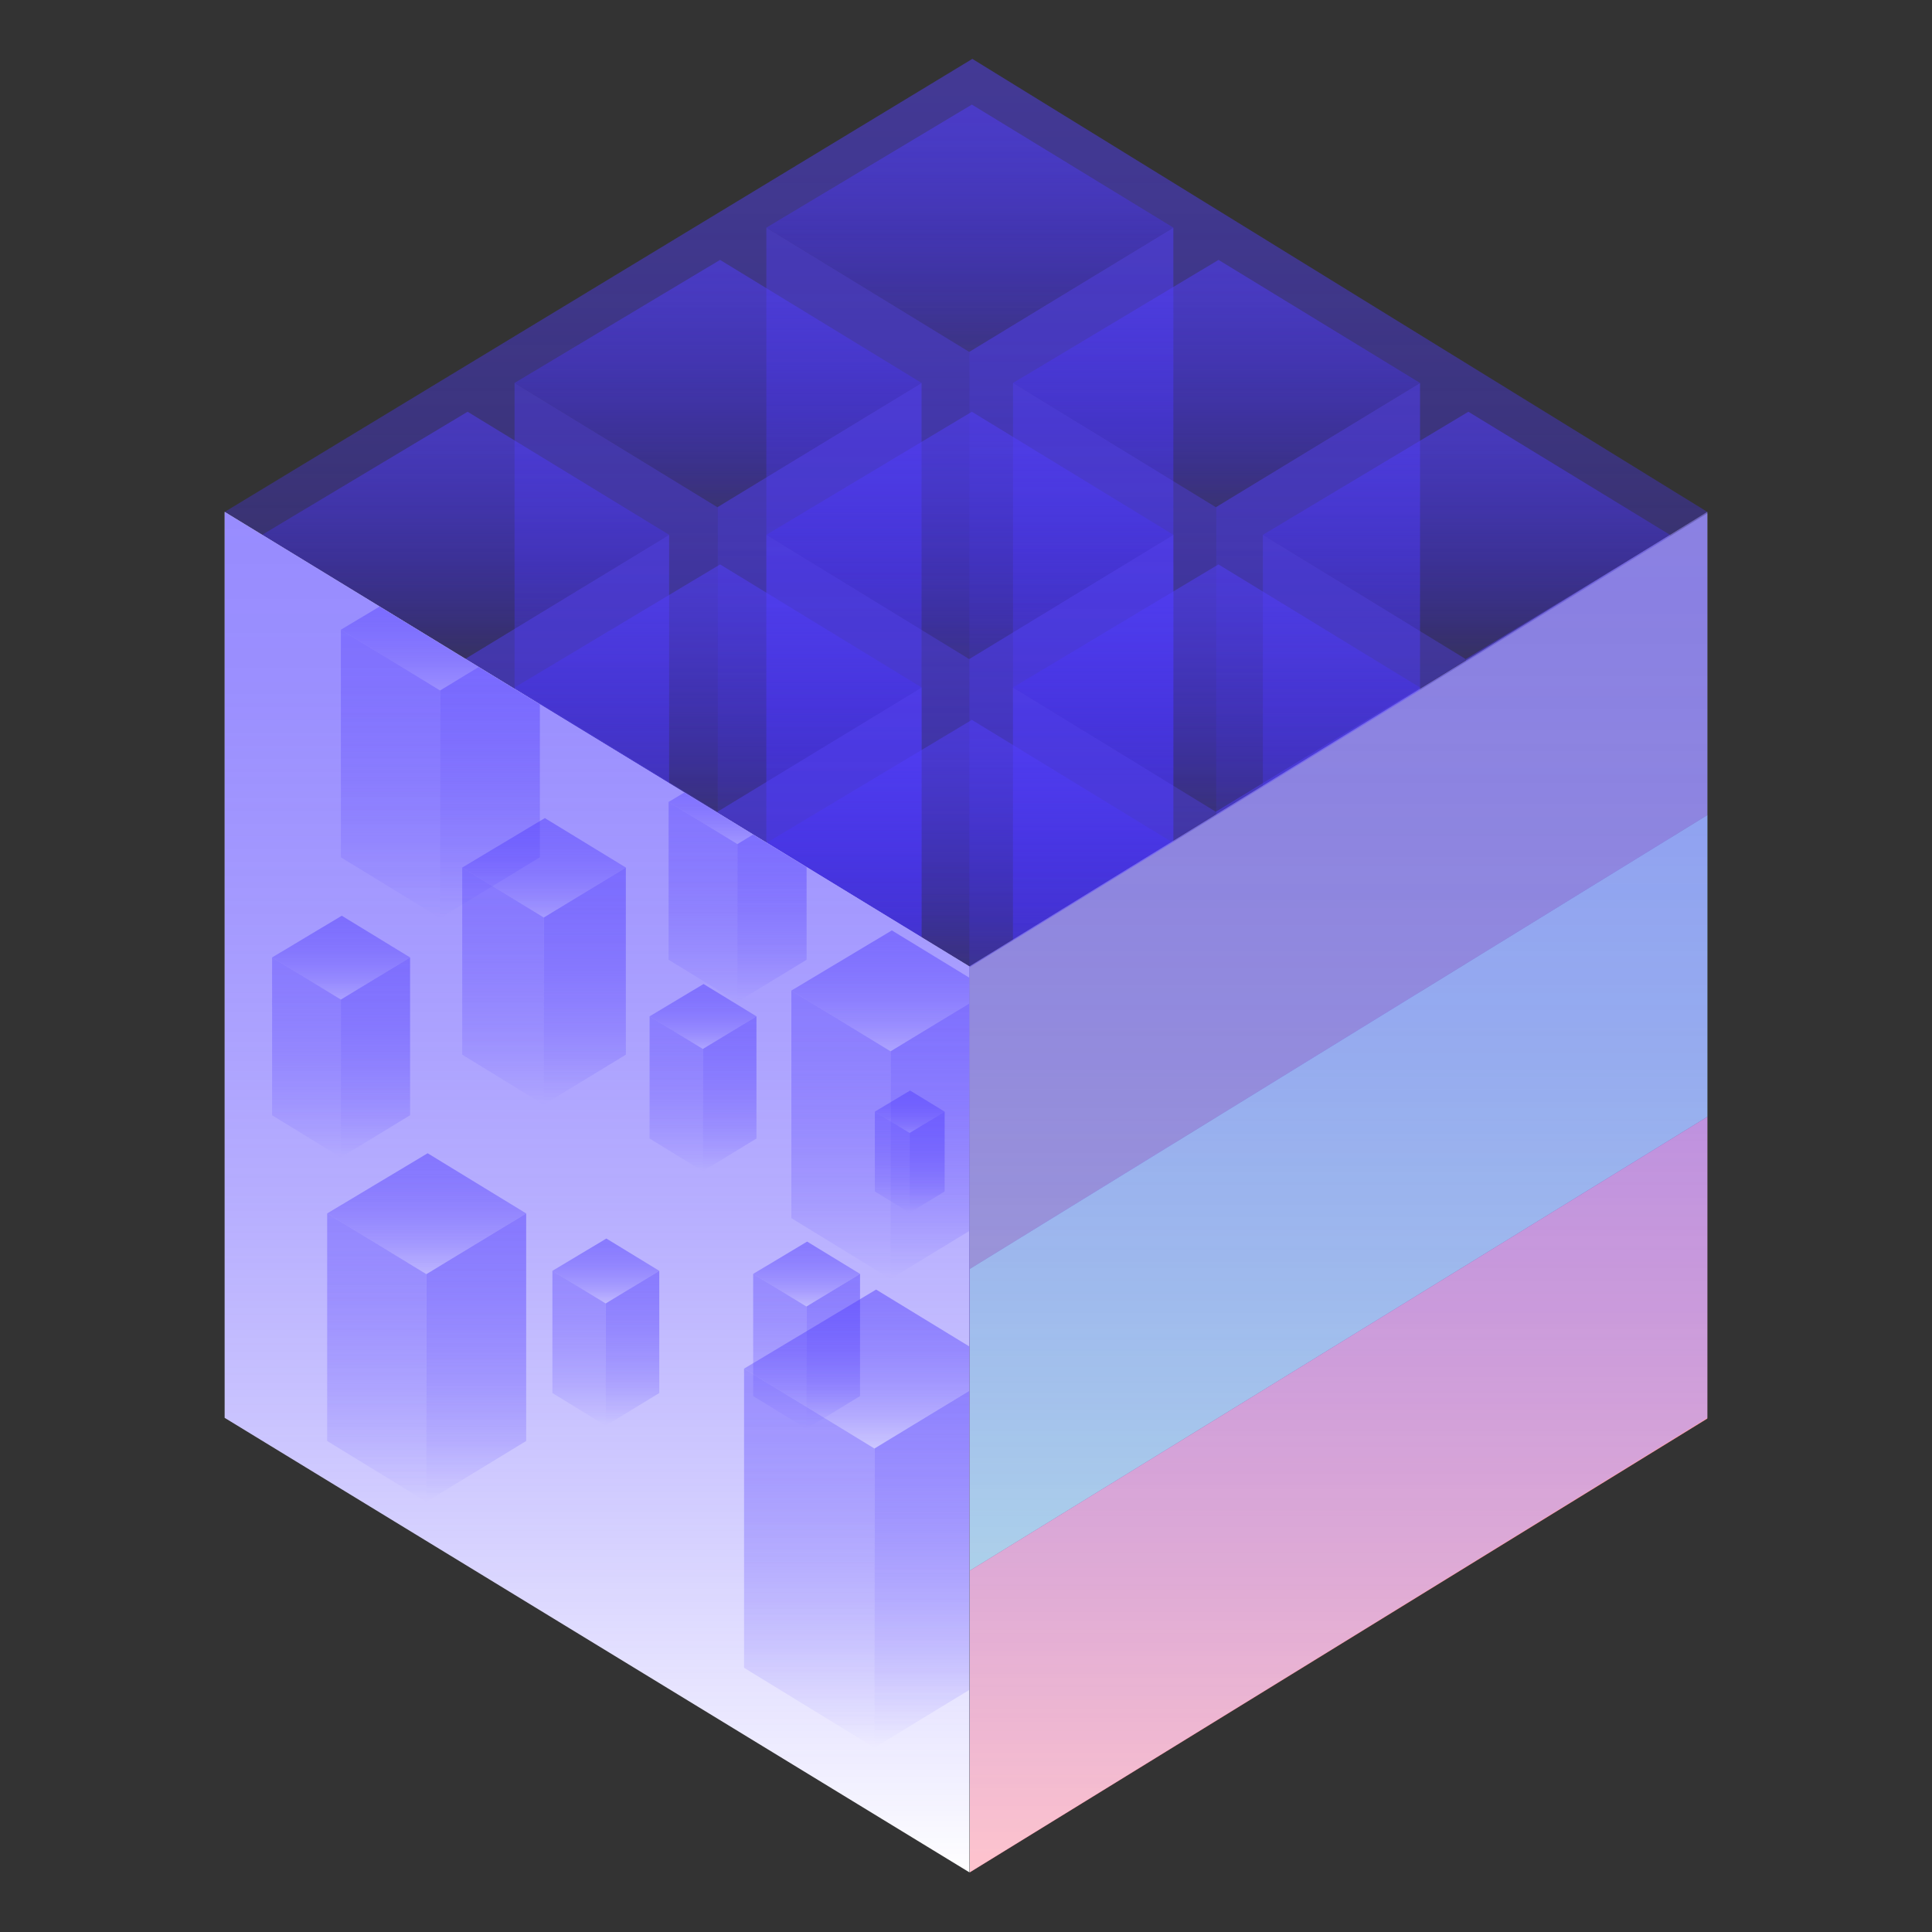 <?xml version="1.0" encoding="UTF-8"?><svg id="Ebene_1" xmlns="http://www.w3.org/2000/svg" xmlns:xlink="http://www.w3.org/1999/xlink" viewBox="0 0 1500 1500"><rect x="0" y="0" width="1500" height="1500" fill="#333333" stroke="none"/><defs><style>.cls-1,.cls-2,.cls-3,.cls-4{fill:none;}.cls-2{opacity:.4;}.cls-3{opacity:.6;}.cls-5{fill:url(#Unbenannter_Verlauf_10-19);}.cls-6{fill:url(#Unbenannter_Verlauf_10-16);}.cls-7{fill:url(#Unbenannter_Verlauf_10-17);}.cls-8{fill:url(#Unbenannter_Verlauf_10-14);}.cls-9{fill:url(#Unbenannter_Verlauf_10-15);}.cls-10{fill:url(#Unbenannter_Verlauf_10-18);}.cls-11{fill:url(#Unbenannter_Verlauf_10-10);}.cls-12{fill:url(#Unbenannter_Verlauf_10-13);}.cls-13{fill:url(#Unbenannter_Verlauf_10-12);}.cls-14{fill:url(#Unbenannter_Verlauf_10-11);}.cls-15{fill:url(#Unbenannter_Verlauf_10-21);}.cls-16{fill:url(#Unbenannter_Verlauf_10-20);}.cls-17{fill:url(#Unbenannter_Verlauf_10-9);}.cls-18{fill:url(#Unbenannter_Verlauf_10-6);}.cls-19{fill:url(#Unbenannter_Verlauf_10-5);}.cls-20{fill:url(#Unbenannter_Verlauf_10-3);}.cls-21{fill:url(#Unbenannter_Verlauf_10-2);}.cls-22{fill:url(#Unbenannter_Verlauf_10-4);}.cls-23{fill:url(#Unbenannter_Verlauf_10-8);}.cls-24{fill:url(#Unbenannter_Verlauf_10-7);}.cls-25{fill:url(#Unbenannter_Verlauf_2-23);}.cls-26{fill:url(#Unbenannter_Verlauf_2-22);}.cls-27{fill:url(#Unbenannter_Verlauf_2-25);}.cls-28{fill:url(#Unbenannter_Verlauf_2-20);}.cls-29{fill:url(#Unbenannter_Verlauf_2-35);}.cls-30{fill:url(#Unbenannter_Verlauf_2-34);}.cls-31{fill:url(#Unbenannter_Verlauf_2-30);}.cls-32{fill:url(#Unbenannter_Verlauf_2-32);}.cls-33{fill:url(#Unbenannter_Verlauf_2-39);}.cls-34{fill:url(#Unbenannter_Verlauf_2-38);}.cls-35{fill:url(#Unbenannter_Verlauf_2-36);}.cls-36{fill:url(#Unbenannter_Verlauf_2-33);}.cls-37{fill:url(#Unbenannter_Verlauf_2-31);}.cls-38{fill:url(#Unbenannter_Verlauf_2-37);}.cls-39{fill:url(#Unbenannter_Verlauf_2-28);}.cls-40{fill:url(#Unbenannter_Verlauf_2-29);}.cls-41{fill:url(#Unbenannter_Verlauf_2-24);}.cls-42{fill:url(#Unbenannter_Verlauf_2-21);}.cls-43{fill:url(#Unbenannter_Verlauf_2-26);}.cls-44{fill:url(#Unbenannter_Verlauf_2-27);}.cls-45{fill:url(#Unbenannter_Verlauf_2-13);}.cls-46{fill:url(#Unbenannter_Verlauf_2-14);}.cls-47{fill:url(#Unbenannter_Verlauf_2-18);}.cls-48{fill:url(#Unbenannter_Verlauf_2-12);}.cls-49{fill:url(#Unbenannter_Verlauf_2-17);}.cls-50{fill:url(#Unbenannter_Verlauf_2-11);}.cls-51{fill:url(#Unbenannter_Verlauf_2-16);}.cls-52{fill:url(#Unbenannter_Verlauf_2-15);}.cls-53{fill:url(#Unbenannter_Verlauf_2-10);}.cls-54{fill:url(#Unbenannter_Verlauf_2-19);}.cls-55{fill:url(#Unbenannter_Verlauf_2-42);}.cls-56{fill:url(#Unbenannter_Verlauf_2-41);}.cls-57{fill:url(#Unbenannter_Verlauf_2-40);}.cls-58{fill:#fff;}.cls-59{fill:#fe9dae;}.cls-60{fill:#9191a5;}.cls-61{fill:#99e8d6;}.cls-62{fill:url(#Unbenannter_Verlauf_2-7);}.cls-63{fill:url(#Unbenannter_Verlauf_2-9);}.cls-64{fill:url(#Unbenannter_Verlauf_2-6);}.cls-65{fill:url(#Unbenannter_Verlauf_2-8);}.cls-66{fill:url(#Unbenannter_Verlauf_2-3);}.cls-67{fill:url(#Unbenannter_Verlauf_2-5);}.cls-68{fill:url(#Unbenannter_Verlauf_2-2);}.cls-69{fill:url(#Unbenannter_Verlauf_2-4);}.cls-70{fill:url(#Unbenannter_Verlauf_10);}.cls-71{fill:url(#Unbenannter_Verlauf_2);}.cls-4{clip-path:url(#clippath);}</style><linearGradient id="Unbenannter_Verlauf_2" x1="750" y1="45.71" x2="750" y2="750.15" gradientUnits="userSpaceOnUse"><stop offset="0" stop-color="#533ffe" stop-opacity=".8"/><stop offset=".11" stop-color="#523efe" stop-opacity=".78"/><stop offset=".25" stop-color="#4f3bfe" stop-opacity=".71"/><stop offset=".41" stop-color="#4b36fe" stop-opacity=".61"/><stop offset=".59" stop-color="#452ffe" stop-opacity=".46"/><stop offset=".77" stop-color="#3d26fe" stop-opacity=".28"/><stop offset=".96" stop-color="#331bfe" stop-opacity=".05"/><stop offset="1" stop-color="#3119fe" stop-opacity="0"/></linearGradient><linearGradient id="Unbenannter_Verlauf_10" x1="673.75" y1="176.74" x2="673.75" y2="941.09" gradientUnits="userSpaceOnUse"><stop offset="0" stop-color="#533ffe" stop-opacity=".6"/><stop offset=".13" stop-color="#523efe" stop-opacity=".58"/><stop offset=".3" stop-color="#4e39fe" stop-opacity=".51"/><stop offset=".5" stop-color="#4832fe" stop-opacity=".4"/><stop offset=".71" stop-color="#3f29fe" stop-opacity=".25"/><stop offset=".94" stop-color="#341dfe" stop-opacity=".06"/><stop offset="1" stop-color="#3119fe" stop-opacity="0"/></linearGradient><linearGradient id="Unbenannter_Verlauf_2-2" x1="831.75" y1="176.74" x2="831.75" y2="941.09" xlink:href="#Unbenannter_Verlauf_2"/><linearGradient id="Unbenannter_Verlauf_2-3" x1="753" y1="81.2" x2="753" y2="273.19" xlink:href="#Unbenannter_Verlauf_2"/><linearGradient id="Unbenannter_Verlauf_10-2" x1="478.25" y1="297.32" x2="478.25" y2="1061.67" xlink:href="#Unbenannter_Verlauf_10"/><linearGradient id="Unbenannter_Verlauf_2-4" x1="636.25" y1="297.32" x2="636.25" y2="1061.67" xlink:href="#Unbenannter_Verlauf_2"/><linearGradient id="Unbenannter_Verlauf_2-5" x1="557.5" y1="201.78" x2="557.5" y2="393.77" xlink:href="#Unbenannter_Verlauf_2"/><linearGradient id="Unbenannter_Verlauf_10-3" x1="282.25" y1="415.22" x2="282.25" y2="1179.57" xlink:href="#Unbenannter_Verlauf_10"/><linearGradient id="Unbenannter_Verlauf_2-6" x1="440.25" y1="415.22" x2="440.25" y2="1179.57" xlink:href="#Unbenannter_Verlauf_2"/><linearGradient id="Unbenannter_Verlauf_2-7" x1="361.5" y1="319.69" x2="361.5" y2="511.67" xlink:href="#Unbenannter_Verlauf_2"/><linearGradient id="Unbenannter_Verlauf_10-4" x1="865.26" y1="297.32" x2="865.26" y2="1061.67" xlink:href="#Unbenannter_Verlauf_10"/><linearGradient id="Unbenannter_Verlauf_2-8" x1="1023.26" y1="297.32" x2="1023.26" y2="1061.67" xlink:href="#Unbenannter_Verlauf_2"/><linearGradient id="Unbenannter_Verlauf_2-9" x1="944.51" y1="201.78" x2="944.51" y2="393.77" xlink:href="#Unbenannter_Verlauf_2"/><linearGradient id="Unbenannter_Verlauf_10-5" x1="1059.25" y1="415.22" x2="1059.25" y2="1179.57" xlink:href="#Unbenannter_Verlauf_10"/><linearGradient id="Unbenannter_Verlauf_2-10" x1="1217.25" y1="415.22" x2="1217.25" y2="1179.57" xlink:href="#Unbenannter_Verlauf_2"/><linearGradient id="Unbenannter_Verlauf_2-11" x1="1138.5" y1="319.69" x2="1138.5" y2="511.67" xlink:href="#Unbenannter_Verlauf_2"/><linearGradient id="Unbenannter_Verlauf_10-6" y1="415.22" y2="1179.57" xlink:href="#Unbenannter_Verlauf_10"/><linearGradient id="Unbenannter_Verlauf_2-12" x1="831.75" y1="415.22" x2="831.75" y2="1179.57" xlink:href="#Unbenannter_Verlauf_2"/><linearGradient id="Unbenannter_Verlauf_2-13" x1="753" y1="319.69" x2="753" y2="511.67" xlink:href="#Unbenannter_Verlauf_2"/><linearGradient id="Unbenannter_Verlauf_10-7" x1="478.29" y1="533.74" x2="478.29" y2="1298.09" xlink:href="#Unbenannter_Verlauf_10"/><linearGradient id="Unbenannter_Verlauf_2-14" x1="636.29" y1="533.74" x2="636.29" y2="1298.09" xlink:href="#Unbenannter_Verlauf_2"/><linearGradient id="Unbenannter_Verlauf_2-15" x1="557.54" y1="438.21" x2="557.54" y2="630.2" xlink:href="#Unbenannter_Verlauf_2"/><linearGradient id="Unbenannter_Verlauf_10-8" x1="865.2" y1="533.74" x2="865.2" y2="1298.09" xlink:href="#Unbenannter_Verlauf_10"/><linearGradient id="Unbenannter_Verlauf_2-16" x1="1023.2" y1="533.74" x2="1023.2" y2="1298.09" xlink:href="#Unbenannter_Verlauf_2"/><linearGradient id="Unbenannter_Verlauf_2-17" x1="944.45" y1="438.21" x2="944.45" y2="630.2" xlink:href="#Unbenannter_Verlauf_2"/><linearGradient id="Unbenannter_Verlauf_10-9" y1="654.45" y2="1418.8" xlink:href="#Unbenannter_Verlauf_10"/><linearGradient id="Unbenannter_Verlauf_2-18" x1="831.75" y1="654.45" x2="831.75" y2="1418.8" xlink:href="#Unbenannter_Verlauf_2"/><linearGradient id="Unbenannter_Verlauf_2-19" x1="753" y1="558.91" x2="753" y2="750.9" xlink:href="#Unbenannter_Verlauf_2"/><linearGradient id="Unbenannter_Verlauf_10-10" x1="463.54" y1="397.44" x2="463.54" y2="1453.69" xlink:href="#Unbenannter_Verlauf_10"/><clipPath id="clippath"><polygon class="cls-1" points="752.64 750.32 174.45 397.44 174.45 1100.79 752.64 1453.69 752.64 750.32"/></clipPath><linearGradient id="Unbenannter_Verlauf_10-11" x1="292.51" y1="942.1" x2="292.51" y2="1165.97" xlink:href="#Unbenannter_Verlauf_10"/><linearGradient id="Unbenannter_Verlauf_2-20" x1="369.77" y1="942.1" x2="369.77" y2="1165.97" xlink:href="#Unbenannter_Verlauf_2"/><linearGradient id="Unbenannter_Verlauf_2-21" x1="331.26" y1="895.38" x2="331.26" y2="989.26" xlink:href="#Unbenannter_Verlauf_2"/><linearGradient id="Unbenannter_Verlauf_10-12" x1="303.16" y1="488.91" x2="303.16" y2="712.78" xlink:href="#Unbenannter_Verlauf_10"/><linearGradient id="Unbenannter_Verlauf_2-22" x1="380.41" y1="488.91" x2="380.41" y2="712.78" xlink:href="#Unbenannter_Verlauf_2"/><linearGradient id="Unbenannter_Verlauf_2-23" x1="341.91" y1="442.2" x2="341.91" y2="536.07" xlink:href="#Unbenannter_Verlauf_2"/><linearGradient id="Unbenannter_Verlauf_10-13" x1="652.92" y1="769.07" x2="652.92" y2="992.95" xlink:href="#Unbenannter_Verlauf_10"/><linearGradient id="Unbenannter_Verlauf_2-24" x1="730.17" y1="769.07" x2="730.17" y2="992.95" xlink:href="#Unbenannter_Verlauf_2"/><linearGradient id="Unbenannter_Verlauf_2-25" x1="691.67" y1="722.36" x2="691.67" y2="816.23" xlink:href="#Unbenannter_Verlauf_2"/><linearGradient id="Unbenannter_Verlauf_10-14" x1="237.95" y1="743.36" x2="237.95" y2="898.6" xlink:href="#Unbenannter_Verlauf_10"/><linearGradient id="Unbenannter_Verlauf_2-26" x1="291.52" y1="743.36" x2="291.52" y2="898.6" xlink:href="#Unbenannter_Verlauf_2"/><linearGradient id="Unbenannter_Verlauf_2-27" x1="264.82" y1="710.97" x2="264.82" y2="776.06" xlink:href="#Unbenannter_Verlauf_2"/><linearGradient id="Unbenannter_Verlauf_10-15" x1="545.8" y1="622.64" x2="545.8" y2="777.88" xlink:href="#Unbenannter_Verlauf_10"/><linearGradient id="Unbenannter_Verlauf_2-28" x1="599.37" y1="622.64" x2="599.37" y2="777.88" xlink:href="#Unbenannter_Verlauf_2"/><linearGradient id="Unbenannter_Verlauf_2-29" x1="572.67" y1="590.25" x2="572.67" y2="655.34" xlink:href="#Unbenannter_Verlauf_2"/><linearGradient id="Unbenannter_Verlauf_10-16" x1="390.52" y1="673.57" x2="390.52" y2="857.65" xlink:href="#Unbenannter_Verlauf_10"/><linearGradient id="Unbenannter_Verlauf_2-30" x1="454.05" y1="673.57" x2="454.05" y2="857.65" xlink:href="#Unbenannter_Verlauf_2"/><linearGradient id="Unbenannter_Verlauf_2-31" x1="422.38" y1="635.16" x2="422.38" y2="712.35" xlink:href="#Unbenannter_Verlauf_2"/><linearGradient id="Unbenannter_Verlauf_10-17" x1="525.01" y1="789.08" x2="525.01" y2="909.3" xlink:href="#Unbenannter_Verlauf_10"/><linearGradient id="Unbenannter_Verlauf_2-32" x1="566.5" y1="789.08" x2="566.5" y2="909.3" xlink:href="#Unbenannter_Verlauf_2"/><linearGradient id="Unbenannter_Verlauf_2-33" x1="545.82" y1="763.99" x2="545.82" y2="814.4" xlink:href="#Unbenannter_Verlauf_2"/><linearGradient id="Unbenannter_Verlauf_10-18" x1="449.56" y1="986.68" x2="449.56" y2="1106.89" xlink:href="#Unbenannter_Verlauf_10"/><linearGradient id="Unbenannter_Verlauf_2-34" x1="491.05" y1="986.68" x2="491.05" y2="1106.89" xlink:href="#Unbenannter_Verlauf_2"/><linearGradient id="Unbenannter_Verlauf_2-35" x1="470.37" y1="961.59" x2="470.37" y2="1012" xlink:href="#Unbenannter_Verlauf_2"/><linearGradient id="Unbenannter_Verlauf_10-19" x1="605.43" y1="989.05" x2="605.43" y2="1109.27" xlink:href="#Unbenannter_Verlauf_10"/><linearGradient id="Unbenannter_Verlauf_2-36" x1="646.92" y1="989.05" x2="646.92" y2="1109.27" xlink:href="#Unbenannter_Verlauf_2"/><linearGradient id="Unbenannter_Verlauf_2-37" x1="626.24" y1="963.97" x2="626.24" y2="1014.38" xlink:href="#Unbenannter_Verlauf_2"/><linearGradient id="Unbenannter_Verlauf_10-20" x1="628.29" y1="1062.62" x2="628.29" y2="1356.9" xlink:href="#Unbenannter_Verlauf_10"/><linearGradient id="Unbenannter_Verlauf_2-38" x1="729.85" y1="1062.62" x2="729.85" y2="1356.9" xlink:href="#Unbenannter_Verlauf_2"/><linearGradient id="Unbenannter_Verlauf_2-39" x1="679.23" y1="1001.22" x2="679.23" y2="1124.61" xlink:href="#Unbenannter_Verlauf_2"/><linearGradient id="Unbenannter_Verlauf_10-21" x1="692.73" y1="863.07" x2="692.73" y2="941.58" xlink:href="#Unbenannter_Verlauf_10"/><linearGradient id="Unbenannter_Verlauf_2-40" x1="719.83" y1="863.07" x2="719.83" y2="941.58" xlink:href="#Unbenannter_Verlauf_2"/><linearGradient id="Unbenannter_Verlauf_2-41" x1="706.32" y1="846.69" x2="706.32" y2="879.61" xlink:href="#Unbenannter_Verlauf_2"/><linearGradient id="Unbenannter_Verlauf_2-42" x1="1039.09" y1="397.44" x2="1039.09" y2="1453.68" xlink:href="#Unbenannter_Verlauf_2"/></defs><g class="cls-3"><polygon class="cls-71" points="750.96 750.15 174.45 397.44 754.93 45.71 1325.55 397.44 750.96 750.15"/></g><g class="cls-3"><polygon class="cls-70" points="752.5 273.22 595 176.74 595 844.58 752.5 941.09 752.5 273.22"/><polygon class="cls-68" points="752.5 273.22 911 176.74 911 844.58 752.5 941.09 752.5 273.22"/><polygon class="cls-66" points="752.55 273.19 595 176.74 754.55 81.2 911 176.74 752.55 273.19"/></g><g class="cls-3"><polygon class="cls-21" points="557 393.8 399.5 297.32 399.5 965.16 557 1061.67 557 393.8"/><polygon class="cls-69" points="557 393.8 715.5 297.32 715.5 965.16 557 1061.67 557 393.8"/><polygon class="cls-67" points="557.05 393.77 399.5 297.32 559.05 201.78 715.5 297.32 557.05 393.77"/></g><g class="cls-3"><polygon class="cls-20" points="361 511.71 203.5 415.22 203.5 1083.07 361 1179.57 361 511.71"/><polygon class="cls-64" points="361 511.71 519.5 415.22 519.5 1083.07 361 1179.57 361 511.71"/><polygon class="cls-62" points="361.05 511.67 203.5 415.22 363.05 319.69 519.5 415.22 361.05 511.67"/></g><g class="cls-3"><polygon class="cls-22" points="944.01 393.8 786.51 297.32 786.51 965.16 944.01 1061.67 944.01 393.8"/><polygon class="cls-65" points="944.01 393.8 1102.51 297.32 1102.51 965.16 944.01 1061.67 944.01 393.8"/><polygon class="cls-63" points="944.06 393.77 786.51 297.32 946.06 201.78 1102.51 297.32 944.06 393.77"/></g><g class="cls-3"><polygon class="cls-19" points="1138 511.71 980.5 415.22 980.5 1083.07 1138 1179.57 1138 511.71"/><polygon class="cls-53" points="1138 511.71 1296.5 415.22 1296.5 1083.07 1138 1179.57 1138 511.71"/><polygon class="cls-50" points="1138.05 511.67 980.5 415.22 1140.05 319.69 1296.5 415.22 1138.05 511.67"/></g><g class="cls-3"><polygon class="cls-18" points="752.5 511.71 595 415.22 595 1083.07 752.5 1179.57 752.5 511.71"/><polygon class="cls-48" points="752.5 511.71 911 415.22 911 1083.07 752.5 1179.57 752.5 511.71"/><polygon class="cls-45" points="752.55 511.67 595 415.22 754.55 319.69 911 415.22 752.55 511.67"/></g><g class="cls-3"><polygon class="cls-24" points="557.04 630.23 399.54 533.74 399.54 1201.59 557.04 1298.09 557.04 630.23"/><polygon class="cls-46" points="557.04 630.23 715.54 533.74 715.54 1201.59 557.04 1298.09 557.04 630.23"/><polygon class="cls-52" points="557.09 630.2 399.54 533.74 559.09 438.21 715.54 533.74 557.09 630.2"/></g><g class="cls-3"><polygon class="cls-23" points="943.95 630.23 786.45 533.74 786.45 1201.59 943.95 1298.09 943.95 630.23"/><polygon class="cls-51" points="943.95 630.23 1102.45 533.74 1102.45 1201.59 943.95 1298.09 943.95 630.23"/><polygon class="cls-49" points="944.01 630.2 786.45 533.74 946 438.21 1102.45 533.74 944.01 630.2"/></g><g class="cls-3"><polygon class="cls-17" points="752.5 750.93 595 654.45 595 1322.29 752.5 1418.8 752.5 750.93"/><polygon class="cls-47" points="752.5 750.93 911 654.45 911 1322.29 752.5 1418.8 752.5 750.93"/><polygon class="cls-54" points="752.55 750.9 595 654.45 754.55 558.91 911 654.45 752.55 750.9"/></g><polygon class="cls-58" points="752.64 750.32 174.45 397.44 174.45 1100.79 752.64 1453.69 752.64 750.32"/><polygon class="cls-11" points="752.64 750.32 174.45 397.44 174.45 1100.79 752.64 1453.69 752.64 750.32"/><g class="cls-4"><g class="cls-3"><polygon class="cls-14" points="331.02 989.27 254.01 942.1 254.01 1118.78 331.02 1165.97 331.02 989.27"/><polygon class="cls-28" points="331.02 989.27 408.52 942.1 408.52 1118.78 331.02 1165.97 331.02 989.27"/><polygon class="cls-42" points="331.04 989.26 254.01 942.1 332.02 895.38 408.52 942.1 331.04 989.26"/></g><g class="cls-3"><polygon class="cls-13" points="341.67 536.09 264.65 488.91 264.65 665.6 341.67 712.78 341.67 536.09"/><polygon class="cls-26" points="341.67 536.09 419.16 488.91 419.16 665.6 341.67 712.78 341.67 536.09"/><polygon class="cls-25" points="341.69 536.07 264.65 488.91 342.67 442.2 419.16 488.91 341.69 536.07"/></g><g class="cls-3"><polygon class="cls-12" points="691.42 816.25 614.41 769.07 614.41 945.76 691.42 992.95 691.42 816.25"/><polygon class="cls-41" points="691.42 816.25 768.92 769.07 768.92 945.76 691.42 992.95 691.42 816.25"/><polygon class="cls-27" points="691.45 816.23 614.41 769.07 692.43 722.36 768.92 769.07 691.45 816.23"/></g><g class="cls-3"><polygon class="cls-8" points="264.65 776.07 211.25 743.36 211.25 865.88 264.65 898.6 264.65 776.07"/><polygon class="cls-43" points="264.65 776.07 318.39 743.36 318.39 865.88 264.65 898.6 264.65 776.07"/><polygon class="cls-44" points="264.67 776.06 211.25 743.36 265.35 710.97 318.39 743.36 264.67 776.06"/></g><g class="cls-3"><polygon class="cls-9" points="572.5 655.35 519.1 622.64 519.1 745.16 572.5 777.88 572.5 655.35"/><polygon class="cls-39" points="572.5 655.35 626.24 622.64 626.24 745.16 572.5 777.88 572.5 655.35"/><polygon class="cls-40" points="572.52 655.34 519.1 622.64 573.2 590.25 626.24 622.64 572.52 655.34"/></g><g class="cls-3"><polygon class="cls-6" points="422.18 712.37 358.86 673.57 358.86 818.85 422.18 857.65 422.18 712.37"/><polygon class="cls-31" points="422.18 712.37 485.91 673.57 485.91 818.85 422.18 857.65 422.18 712.37"/><polygon class="cls-37" points="422.2 712.35 358.86 673.57 423.01 635.16 485.91 673.57 422.2 712.35"/></g><g class="cls-3"><polygon class="cls-7" points="545.69 814.41 504.34 789.08 504.34 883.96 545.69 909.3 545.69 814.41"/><polygon class="cls-32" points="545.69 814.41 587.31 789.08 587.31 883.96 545.69 909.3 545.69 814.41"/><polygon class="cls-36" points="545.7 814.4 504.34 789.08 546.23 763.99 587.31 789.08 545.7 814.4"/></g><g class="cls-3"><polygon class="cls-10" points="470.24 1012.01 428.88 986.68 428.88 1081.56 470.24 1106.89 470.24 1012.01"/><polygon class="cls-30" points="470.24 1012.01 511.86 986.68 511.86 1081.56 470.24 1106.89 470.24 1012.01"/><polygon class="cls-29" points="470.25 1012 428.88 986.68 470.78 961.59 511.86 986.68 470.25 1012"/></g><g class="cls-3"><polygon class="cls-5" points="626.11 1014.39 584.76 989.05 584.76 1083.93 626.11 1109.27 626.11 1014.39"/><polygon class="cls-35" points="626.11 1014.39 667.73 989.05 667.73 1083.93 626.11 1109.27 626.11 1014.39"/><polygon class="cls-38" points="626.12 1014.38 584.76 989.05 626.65 963.97 667.73 989.05 626.12 1014.38"/></g><g class="cls-3"><polygon class="cls-16" points="678.91 1124.64 577.68 1062.62 577.68 1294.87 678.91 1356.9 678.91 1124.64"/><polygon class="cls-34" points="678.91 1124.64 780.78 1062.62 780.78 1294.87 678.91 1356.9 678.91 1124.64"/><polygon class="cls-33" points="678.94 1124.61 577.68 1062.62 680.23 1001.22 780.78 1062.62 678.94 1124.61"/></g><g class="cls-3"><polygon class="cls-15" points="706.24 879.62 679.23 863.07 679.23 925.04 706.24 941.58 706.24 879.62"/><polygon class="cls-57" points="706.24 879.62 733.42 863.07 733.42 925.04 706.24 941.58 706.24 879.62"/><polygon class="cls-56" points="706.25 879.61 679.23 863.07 706.59 846.69 733.42 863.07 706.25 879.61"/></g></g><polygon class="cls-60" points="1325.55 632.87 753 985.16 753 750.9 1325.55 398.6 1325.55 632.87"/><polygon class="cls-61" points="1325.55 867.13 753 1219.42 753 985.16 1325.55 632.87 1325.55 867.13"/><polygon class="cls-59" points="1325.55 1101.4 753 1453.69 753 1219.42 1325.55 867.13 1325.55 1101.4"/><g class="cls-2"><polygon class="cls-58" points="752.64 750.32 1325.55 397.44 1325.55 1100.79 752.64 1453.68 752.64 750.32"/></g><g class="cls-3"><polygon class="cls-55" points="752.64 750.32 1325.55 397.44 1325.55 1100.79 752.64 1453.68 752.64 750.32"/></g></svg>